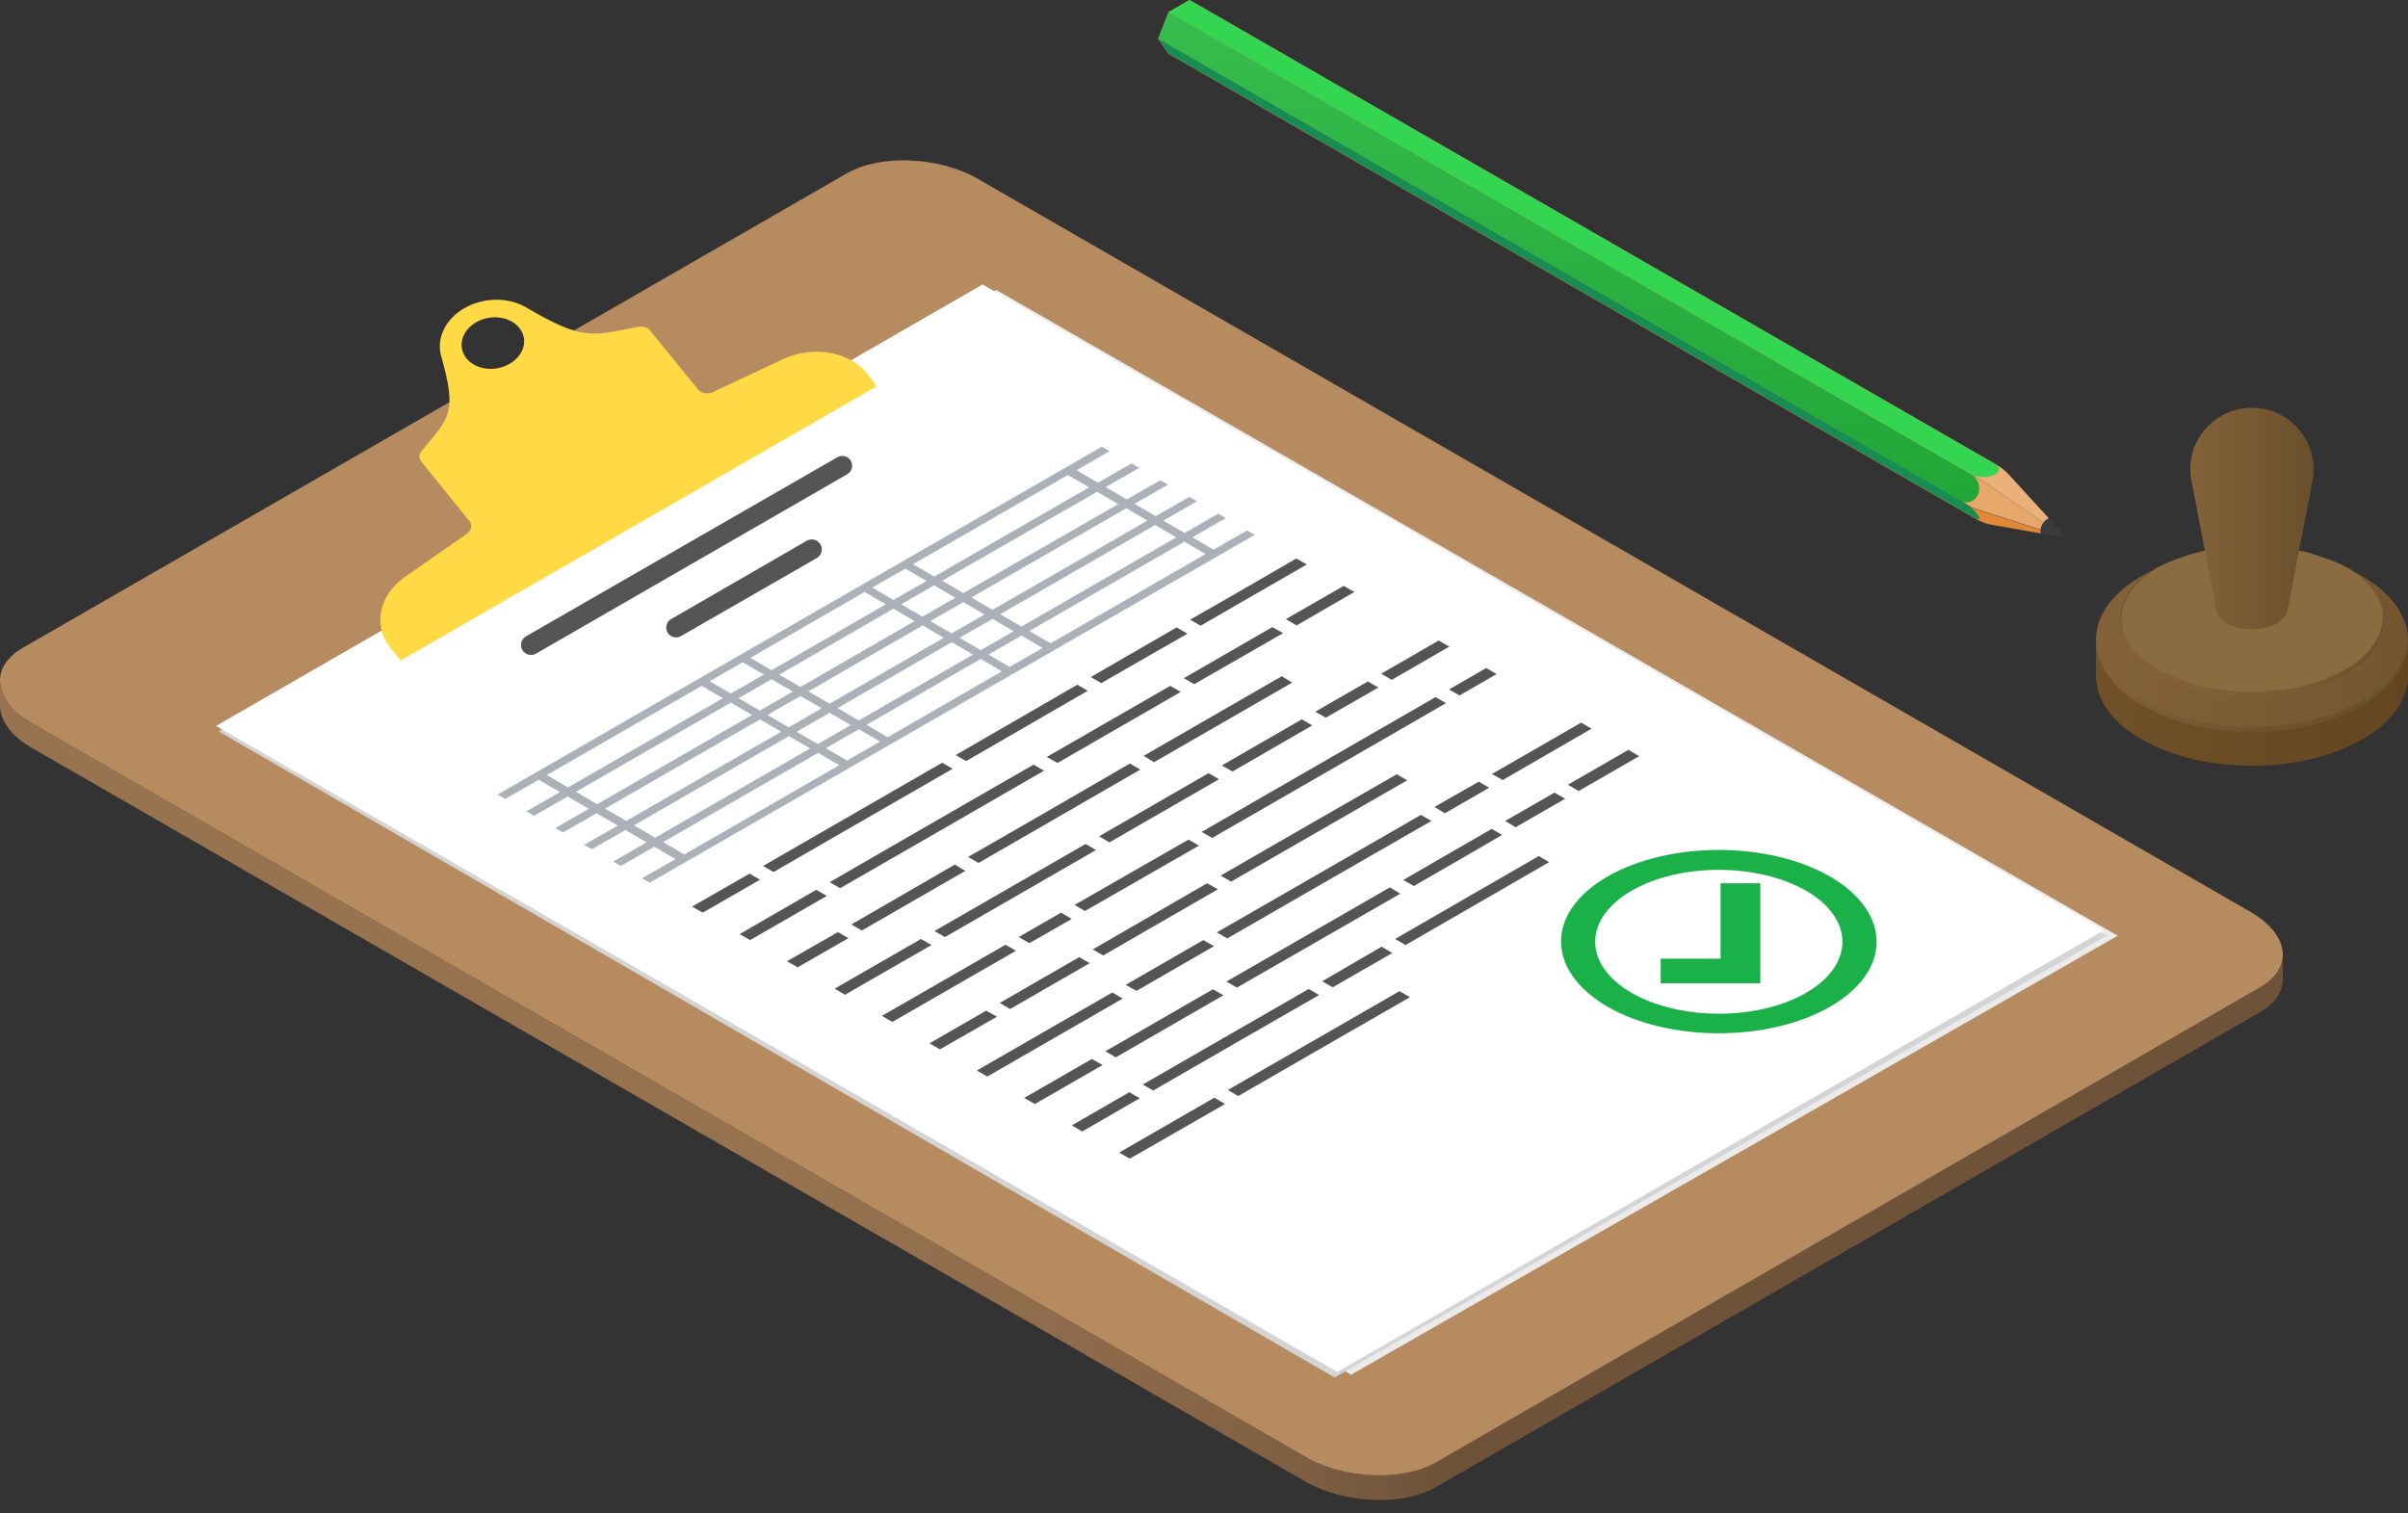 <svg width="183" height="115" viewBox="0 0 183 115" fill="none" xmlns="http://www.w3.org/2000/svg">
<rect x="0" y="0" width="183" height="115" fill="#333333" stroke="none"/>
<path d="M173.485 72.559V74.437C173.485 75.376 172.92 76.252 171.77 76.92L109.139 113.021C106.588 114.482 102.155 114.315 99.206 112.604L2.426 56.845C0.816 55.927 0 54.738 0 53.611V51.733C0 51.9 0.021 52.087 0.063 52.255C0.272 53.214 1.067 54.174 2.426 54.967L99.206 110.726C102.134 112.416 106.588 112.604 109.139 111.143L171.77 75.063C172.711 74.52 173.255 73.832 173.422 73.101C173.464 72.913 173.485 72.746 173.485 72.559Z" fill="url(#paint0_linear)"/>
<path d="M173.485 72.558C173.485 72.725 173.464 72.892 173.422 73.08C173.255 73.811 172.711 74.499 171.77 75.042L109.139 111.143C106.588 112.604 102.155 112.437 99.206 110.725L2.426 54.967C1.067 54.195 0.272 53.214 0.063 52.254C0.021 52.087 0 51.9 0 51.733C0 50.794 0.565 49.917 1.715 49.249L64.367 13.169C66.918 11.708 71.351 11.896 74.3 13.586L171.059 69.324C172.67 70.263 173.485 71.453 173.485 72.558Z" fill="#B78B60"/>
<path d="M102.678 104.487L17.462 55.594L75.722 22.038L160.938 71.119L102.678 104.487Z" fill="#EBEBEB"/>
<path d="M101.423 104.695L16.625 55.594L74.885 22.038L160.102 71.119L101.423 104.695Z" fill="#D4D4D4"/>
<path d="M101.632 104.278L16.416 55.176L74.677 21.621L159.893 70.702L101.632 104.278Z" fill="white"/>
<path d="M130.756 72.863H126.207V74.735H133.779V67.135H130.756V72.863Z" fill="#1AB248"/>
<path d="M122.143 66.635C117.465 69.345 117.465 73.766 122.143 76.502C126.822 79.213 134.427 79.213 139.105 76.502C143.784 73.792 143.784 69.371 139.105 66.635C134.427 63.924 126.822 63.924 122.143 66.635ZM137.276 75.45C133.617 77.581 127.658 77.581 123.973 75.45C120.314 73.319 120.314 69.845 123.973 67.714C127.632 65.582 133.591 65.582 137.276 67.714C140.935 69.845 140.935 73.319 137.276 75.45Z" fill="#1AB248"/>
<path d="M81.452 85.538L82.247 85.998L86.617 83.472L85.823 83.013L81.452 85.538Z" fill="#555555"/>
<path d="M87.641 82.888C89.231 81.97 98.662 76.523 100.251 75.626L99.457 75.167C99.08 75.376 87.202 82.22 86.847 82.429L87.641 82.888Z" fill="#555555"/>
<path d="M92.284 83.431L85.049 87.605L85.864 88.064L93.1 83.911L92.284 83.431Z" fill="#555555"/>
<path d="M104.998 71.954L100.481 74.583L101.276 75.042L105.814 72.434L104.998 71.954Z" fill="#555555"/>
<path d="M93.309 82.847L94.103 83.306C95.149 82.701 106.734 76.023 107.152 75.793L106.358 75.334C105.918 75.585 94.291 82.283 93.309 82.847Z" fill="#555555"/>
<path d="M106.818 71.828C108.073 71.098 116.626 66.173 117.734 65.526L116.939 65.067C115.831 65.714 107.195 70.68 106.023 71.369L106.818 71.828Z" fill="#555555"/>
<path d="M56.964 66.403L52.594 68.907L53.409 69.366L57.759 66.862L56.964 66.403Z" fill="#555555"/>
<path d="M62.025 67.634L56.211 70.994L57.006 71.453L62.84 68.093L62.025 67.634Z" fill="#555555"/>
<path d="M63.676 70.848L59.808 73.06L60.623 73.519L64.471 71.307L63.676 70.848Z" fill="#555555"/>
<path d="M65.496 70.722L73.359 66.194L72.564 65.714L64.701 70.263L65.496 70.722Z" fill="#555555"/>
<path d="M69.992 71.369L63.426 75.146L64.22 75.605L70.787 71.828L69.992 71.369Z" fill="#555555"/>
<path d="M90.444 47.1L91.239 47.559C92.117 47.038 98.056 43.636 99.311 42.906L98.516 42.447C97.282 43.177 91.344 46.599 90.444 47.1Z" fill="#555555"/>
<path d="M81.87 52.045L72.627 57.388L73.422 57.847L82.665 52.505L81.87 52.045Z" fill="#555555"/>
<path d="M89.419 47.685L82.894 51.462L83.689 51.921L90.235 48.165L89.419 47.685Z" fill="#555555"/>
<path d="M72.397 58.432L71.602 57.972C70.891 58.39 58.699 65.401 57.988 65.819L58.783 66.278C59.599 65.798 71.686 58.849 72.397 58.432Z" fill="#555555"/>
<path d="M98.537 47.538L102.929 44.992L102.113 44.533L97.722 47.058L98.537 47.538Z" fill="#555555"/>
<path d="M88.938 52.129L79.549 57.534L80.364 57.993L89.733 52.589L88.938 52.129Z" fill="#555555"/>
<path d="M96.697 47.664L89.963 51.545L90.757 52.004L97.512 48.123L96.697 47.664Z" fill="#555555"/>
<path d="M63.05 67.05L63.844 67.509C64.472 67.154 78.274 59.204 79.34 58.578L78.546 58.118C77.814 58.536 63.719 66.653 63.05 67.05Z" fill="#555555"/>
<path d="M87.705 57.931L98.203 51.879L97.408 51.399L86.91 57.451L87.705 57.931Z" fill="#555555"/>
<path d="M73.568 65.13L74.363 65.589C75.095 65.172 85.948 58.912 86.659 58.494L85.865 58.035C85.488 58.265 74.844 64.421 73.568 65.13Z" fill="#555555"/>
<path d="M105.773 51.67L110.143 49.145L109.328 48.686L104.957 51.211L105.773 51.67Z" fill="#555555"/>
<path d="M92.849 58.181L93.664 58.64L99.729 55.134L98.934 54.675L92.849 58.181Z" fill="#555555"/>
<path d="M91.845 58.766L83.522 63.565L84.317 64.024L92.64 59.225L91.845 58.766Z" fill="#555555"/>
<path d="M83.292 64.608L82.497 64.149C82.037 64.42 71.456 70.513 71.017 70.764L71.811 71.223C72.25 70.972 82.832 64.879 83.292 64.608Z" fill="#555555"/>
<path d="M100.754 54.55L104.748 52.255L103.953 51.795L99.959 54.091L100.754 54.55Z" fill="#555555"/>
<path d="M80.636 69.366L77.416 71.223L78.232 71.682L81.452 69.846L80.636 69.366Z" fill="#555555"/>
<path d="M82.456 69.241L91.113 64.274L90.319 63.815L81.661 68.782L82.456 69.241Z" fill="#555555"/>
<path d="M76.412 71.808C75.638 72.246 68.528 76.357 67.022 77.212L67.817 77.671C69.302 76.816 76.433 72.705 77.207 72.267L76.412 71.808Z" fill="#555555"/>
<path d="M91.74 67.133L83.041 72.162L83.836 72.621L92.556 67.592L91.74 67.133Z" fill="#555555"/>
<path d="M76.767 76.691L82.811 73.206L82.016 72.747L75.973 76.231L76.767 76.691Z" fill="#555555"/>
<path d="M74.948 76.816L70.641 79.299L71.435 79.758L75.764 77.275L74.948 76.816Z" fill="#555555"/>
<path d="M91.447 71.453L85.55 74.854L86.365 75.313L92.263 71.912L91.447 71.453Z" fill="#555555"/>
<path d="M84.526 75.438C83.313 76.127 75.45 80.676 74.237 81.365L75.032 81.824C77.249 80.551 83.041 77.212 85.321 75.897L84.526 75.438Z" fill="#555555"/>
<path d="M84.798 80.364L92.974 75.647L92.18 75.188L84.003 79.904L84.798 80.364Z" fill="#555555"/>
<path d="M105.626 67.446L93.204 74.604L93.999 75.063L106.42 67.926L105.626 67.446Z" fill="#555555"/>
<path d="M82.978 80.489L77.834 83.452L78.65 83.911L83.794 80.948L82.978 80.489Z" fill="#555555"/>
<path d="M109.097 52.984C108.888 53.11 91.531 63.105 91.322 63.23L92.117 63.69C92.514 63.46 107.968 54.57 109.892 53.444L109.097 52.984Z" fill="#555555"/>
<path d="M110.917 52.86L113.74 51.232L112.945 50.773L110.122 52.401L110.917 52.86Z" fill="#555555"/>
<path d="M92.765 66.549L93.559 67.008C94.061 66.716 106.295 59.683 106.943 59.308L106.148 58.849C105.437 59.245 93.517 66.111 92.765 66.549Z" fill="#555555"/>
<path d="M107.988 61.937C107.486 62.229 92.911 70.618 92.472 70.868L93.266 71.328C93.915 70.952 108.218 62.709 108.783 62.396L107.988 61.937Z" fill="#555555"/>
<path d="M112.38 59.412L109.014 61.332L109.808 61.812L113.175 59.871L112.38 59.412Z" fill="#555555"/>
<path d="M114.199 59.287L120.954 55.385L120.159 54.925L113.384 58.828L114.199 59.287Z" fill="#555555"/>
<path d="M119.972 60.122L124.572 57.472L123.757 56.992L119.156 59.642L119.972 60.122Z" fill="#555555"/>
<path d="M115.182 62.876L118.946 60.706L118.131 60.247L114.388 62.396L115.182 62.876Z" fill="#555555"/>
<path d="M113.363 63.001C111.816 63.898 108.177 65.985 106.65 66.882L107.445 67.342C107.842 67.112 113.468 63.877 114.158 63.46L113.363 63.001Z" fill="#555555"/>
<path d="M64.382 34.749C64.884 35.034 64.886 35.757 64.386 36.045L40.739 49.678C40.504 49.813 40.215 49.814 39.98 49.679C39.472 49.387 39.471 48.653 39.98 48.361L63.641 34.751C63.87 34.619 64.152 34.618 64.382 34.749Z" fill="#555555"/>
<path d="M62.07 41.099C62.578 41.391 62.578 42.125 62.07 42.417L51.751 48.348C51.522 48.48 51.239 48.48 51.009 48.35C50.507 48.064 50.505 47.342 51.005 47.053L61.311 41.1C61.546 40.965 61.835 40.965 62.07 41.099Z" fill="#555555"/>
<path d="M84.317 34.287L83.731 33.953L37.809 60.393L38.394 60.727L40.945 59.266L42.556 60.205L40.004 61.666L40.59 62L43.141 60.539L44.751 61.478L42.2 62.939L42.786 63.273L45.337 61.812L46.947 62.751L44.396 64.212L44.981 64.546L47.533 63.085L49.143 64.024L46.592 65.484L47.177 65.818L49.728 64.358L51.339 65.297L48.787 66.757L49.373 67.091L95.358 40.652L94.773 40.318L92.221 41.779L90.611 40.84L93.162 39.379L92.577 39.045L90.026 40.506L88.415 39.567L90.967 38.106L90.381 37.772L87.83 39.233L86.22 38.294L88.771 36.833L88.185 36.499L85.634 37.96L84.024 37.021L86.575 35.56L85.99 35.226L83.438 36.687L81.828 35.748L84.317 34.287ZM65.266 55.426L66.876 56.365L64.367 57.805L62.757 56.866L65.266 55.426ZM63.049 54.174L64.659 55.113L62.15 56.553L60.54 55.614L63.049 54.174ZM60.833 52.901L62.443 53.84L59.933 55.28L58.323 54.341L60.833 52.901ZM58.637 51.628L60.247 52.567L57.738 54.007L56.127 53.068L58.637 51.628ZM55.542 52.714L53.932 51.775L56.441 50.335L58.051 51.274L55.542 52.714ZM74.53 50.084L76.14 51.023L67.462 56.032L65.851 55.092L74.53 50.084ZM65.266 54.759L63.656 53.819L72.334 48.811L73.944 49.75L65.266 54.759ZM63.049 53.486L61.439 52.547L70.118 47.538L71.728 48.477L63.049 53.486ZM60.833 52.213L59.222 51.274L67.901 46.265L69.511 47.205L60.833 52.213ZM58.637 50.94L57.027 50.001L65.705 44.992L67.315 45.931L58.637 50.94ZM77.625 48.31L79.235 49.249L76.726 50.689L75.115 49.75L77.625 48.31ZM75.429 47.038L77.039 47.977L74.53 49.416L72.92 48.477L75.429 47.038ZM73.212 45.765L74.823 46.704L72.313 48.144L70.703 47.205L73.212 45.765ZM70.996 44.492L72.606 45.431L70.097 46.871L68.486 45.931L70.996 44.492ZM67.901 45.598L66.291 44.659L68.8 43.219L70.41 44.158L67.901 45.598ZM90.005 41.174L91.615 42.113L79.841 48.895L78.231 47.956L90.005 41.174ZM77.625 47.622L76.015 46.683L87.788 39.901L89.398 40.84L77.625 47.622ZM75.429 46.349L73.819 45.41L85.592 38.628L87.203 39.567L75.429 46.349ZM83.376 37.376L84.986 38.315L73.212 45.076L71.602 44.137L83.376 37.376ZM81.159 36.103L82.769 37.042L70.996 43.824L69.385 42.885L81.159 36.103ZM49.791 63.669L48.181 62.73L59.954 55.948L61.565 56.887L49.791 63.669ZM47.595 62.396L45.985 61.457L57.758 54.675L59.369 55.614L47.595 62.396ZM45.379 61.123L43.769 60.184L55.542 53.402L57.152 54.341L45.379 61.123ZM43.162 59.85L41.552 58.911L53.325 52.129L54.935 53.068L43.162 59.85ZM52.008 64.942L50.398 64.003L62.171 57.221L63.781 58.16L52.008 64.942Z" fill="#ACB0B8"/>
<path d="M65.892 28.382C64.533 26.712 61.773 26.233 59.514 27.297L54.182 29.801C53.785 29.989 53.283 29.905 53.053 29.613L49.393 25.106C49.205 24.876 48.849 24.772 48.515 24.834C44.96 25.523 44.374 25.94 39.962 23.353C38.644 22.581 36.783 22.581 35.298 23.415C33.814 24.271 33.165 25.732 33.521 27.046C34.776 31.47 34.127 31.741 32.036 34.287C31.827 34.538 31.827 34.851 32.015 35.08L35.675 39.609C35.926 39.901 35.821 40.318 35.487 40.569L30.781 43.845C28.795 45.222 28.314 47.559 29.673 49.249L30.447 50.209L39.857 44.784L57.214 34.788L66.624 29.363L65.892 28.382ZM36.177 24.5C37.285 23.854 38.749 24.041 39.46 24.918C40.171 25.794 39.836 27.005 38.728 27.651C37.62 28.298 36.156 28.111 35.445 27.234C34.755 26.358 35.068 25.147 36.177 24.5Z" fill="#FFDA44"/>
<path d="M183 48.624V51.378C183 53.131 181.85 54.884 179.529 56.199C177.208 57.534 174.175 58.202 171.143 58.202C168.111 58.202 165.079 57.534 162.757 56.199C160.436 54.863 159.286 53.11 159.286 51.378V48.624C159.286 50.377 160.436 52.109 162.757 53.444C165.079 54.78 168.111 55.447 171.143 55.447C174.175 55.447 177.208 54.78 179.529 53.444C181.85 52.129 183 50.377 183 48.624Z" fill="url(#paint1_linear)"/>
<path d="M183 48.623C183 50.376 181.85 52.108 179.529 53.444C177.208 54.779 174.175 55.447 171.143 55.447C168.111 55.447 165.079 54.779 162.757 53.444C160.436 52.108 159.286 50.355 159.286 48.623C159.286 47.955 159.453 47.288 159.788 46.641C160.332 45.597 161.315 44.617 162.757 43.782C162.988 43.636 163.238 43.511 163.489 43.385C162.339 44.178 161.607 45.117 161.315 46.098C160.792 47.872 161.733 49.75 164.096 51.106C167.985 53.339 174.28 53.339 178.17 51.106C180.533 49.75 181.474 47.872 180.951 46.098C180.658 45.117 179.947 44.178 178.776 43.385C179.027 43.511 179.278 43.636 179.508 43.782C180.658 44.45 181.536 45.222 182.101 46.036C182.247 46.223 182.352 46.432 182.456 46.641C182.833 47.288 183 47.955 183 48.623Z" fill="url(#paint2_linear)"/>
<path d="M178.191 51.127C174.301 53.36 168.006 53.36 164.117 51.127C161.754 49.771 160.813 47.893 161.336 46.119C161.628 45.138 162.339 44.199 163.51 43.406C164.242 42.906 165.121 42.593 165.978 42.3C169.157 41.173 173.172 41.173 176.35 42.3C177.208 42.593 178.086 42.906 178.818 43.406C179.989 44.199 180.7 45.138 180.993 46.119C181.495 47.893 180.554 49.771 178.191 51.127Z" fill="#8B6C41"/>
<path d="M166.458 35.665C166.458 33.077 168.549 30.991 171.142 30.991C173.735 30.991 175.827 33.098 175.827 35.665C175.827 35.957 175.806 36.27 175.743 36.541L173.84 46.433C173.777 46.767 173.505 47.1 173.066 47.372C172 47.977 170.285 47.977 169.218 47.372C168.758 47.1 168.507 46.787 168.445 46.433L166.542 36.541C166.479 36.27 166.458 35.957 166.458 35.665Z" fill="url(#paint3_linear)"/>
<path d="M152.636 36.04C152.447 35.832 152.092 35.54 151.841 35.394L90.402 0.002L88.812 0.92L150.712 36.583L155.312 39.713C155.396 39.609 155.48 39.525 155.584 39.463C155.626 39.442 155.668 39.421 155.71 39.4L152.636 36.04Z" fill="#EAB17B"/>
<path d="M155.312 39.713L150.711 36.583L88.812 0.92L88.018 2.944L149.917 38.607L155.082 40.256C155.103 40.068 155.187 39.88 155.312 39.713Z" fill="#E8A76A"/>
<path d="M155.124 40.547C155.103 40.485 155.082 40.422 155.082 40.339C155.082 40.318 155.082 40.297 155.082 40.276L149.917 38.628L88.018 2.965L88.812 4.092L150.272 39.504C150.523 39.65 150.941 39.796 151.213 39.859L155.124 40.547Z" fill="#E08837"/>
<path d="M88.018 2.944L148.955 38.044C149.478 38.357 150.105 38.127 150.335 37.564C150.544 37.021 150.314 36.333 149.791 36.04L88.812 0.92L88.018 2.944Z" fill="url(#paint4_linear)"/>
<path d="M88.018 2.944L88.812 4.071L150.063 39.358C150.419 39.567 150.523 39.463 150.293 39.108C150.105 38.837 149.708 38.461 149.415 38.294L88.018 2.944Z" fill="#178D54"/>
<path d="M88.812 0.92L90.402 0.002L151.653 35.289C152.008 35.498 152.008 35.832 151.653 36.04C151.151 36.333 150.314 36.333 149.812 36.04L88.812 0.92Z" fill="#34D550"/>
<path d="M155.709 39.4C155.668 39.421 155.626 39.421 155.584 39.463C155.479 39.525 155.396 39.609 155.312 39.713C155.187 39.88 155.103 40.089 155.082 40.276C155.082 40.297 155.082 40.318 155.082 40.339C155.082 40.422 155.103 40.485 155.124 40.548L157.09 40.903L155.709 39.4Z" fill="#3B3B3B"/>
<path d="M183 48.624C183 48.624 183 48.749 183 48.958C182.979 49.166 182.958 49.5 182.833 49.897C182.707 50.293 182.519 50.752 182.184 51.232C181.871 51.712 181.431 52.192 180.888 52.651C180.344 53.11 179.696 53.548 178.985 53.903C178.253 54.279 177.458 54.613 176.622 54.863C175.764 55.114 174.886 55.322 173.966 55.447C173.046 55.573 172.105 55.635 171.164 55.656C170.223 55.656 169.282 55.593 168.362 55.447C167.441 55.322 166.542 55.114 165.706 54.863C164.848 54.613 164.054 54.279 163.343 53.903C162.987 53.715 162.632 53.507 162.318 53.319C162.004 53.11 161.691 52.881 161.419 52.651C160.875 52.192 160.436 51.712 160.122 51.232C159.809 50.752 159.599 50.293 159.474 49.897C159.348 49.5 159.328 49.166 159.307 48.958C159.307 48.749 159.307 48.624 159.307 48.624C159.307 48.624 159.307 48.749 159.328 48.958C159.369 49.166 159.411 49.5 159.537 49.876C159.662 50.251 159.892 50.71 160.227 51.149C160.561 51.608 161.001 52.046 161.544 52.484C161.816 52.693 162.109 52.901 162.423 53.089C162.757 53.277 163.071 53.465 163.447 53.632C164.158 53.966 164.953 54.279 165.768 54.508C166.605 54.738 167.483 54.926 168.382 55.051C169.282 55.176 170.202 55.239 171.143 55.239C172.063 55.239 172.983 55.176 173.882 55.051C174.781 54.926 175.66 54.759 176.496 54.508C177.333 54.279 178.106 53.966 178.817 53.632C179.528 53.277 180.177 52.901 180.72 52.463C181.264 52.046 181.703 51.587 182.038 51.128C182.372 50.669 182.582 50.23 182.728 49.855C182.874 49.479 182.916 49.145 182.937 48.937C183 48.749 183 48.624 183 48.624Z" fill="url(#paint5_linear)"/>
<path d="M161.336 46.119C161.231 46.62 161.273 46.391 161.231 46.766C161.231 47.079 161.231 47.1 161.252 47.246C161.378 48.916 162.779 50.209 164.242 51.002C166.334 52.004 167.923 52.505 171.143 52.588C174.406 52.505 175.911 52.025 178.044 51.002C179.508 50.23 180.909 48.874 181.056 47.246C181.077 47.079 181.077 47.058 181.077 46.766C181.035 46.37 181.077 46.599 180.972 46.119C180.972 46.119 180.993 46.224 181.056 46.411C181.118 46.62 181.16 47.038 181.139 47.267C181.139 47.643 181.056 48.102 180.847 48.582C180.366 49.709 179.299 50.689 178.212 51.295C175.765 52.547 174.134 52.922 171.143 53.027C168.216 52.943 166.585 52.588 164.096 51.295C163.009 50.669 161.942 49.73 161.461 48.582C161.147 47.831 161.147 47.309 161.189 46.766C161.21 46.62 161.231 46.495 161.252 46.411C161.294 46.224 161.336 46.119 161.336 46.119Z" fill="url(#paint6_linear)"/>
<defs>
<linearGradient id="paint0_linear" x1="0" y1="82.874" x2="173.489" y2="82.874" gradientUnits="userSpaceOnUse">
<stop stop-color="#987350"/>
<stop offset="0.337" stop-color="#96724F"/>
<stop offset="0.458" stop-color="#8F6C4B"/>
<stop offset="0.544" stop-color="#846345"/>
<stop offset="0.614" stop-color="#73573C"/>
<stop offset="0.629" stop-color="#6E5339"/>
<stop offset="1" stop-color="#6E5339"/>
</linearGradient>
<linearGradient id="paint1_linear" x1="159.297" y1="53.422" x2="183.004" y2="53.422" gradientUnits="userSpaceOnUse">
<stop stop-color="#715128"/>
<stop offset="1" stop-color="#634521"/>
</linearGradient>
<linearGradient id="paint2_linear" x1="159.297" y1="49.433" x2="183.004" y2="49.433" gradientUnits="userSpaceOnUse">
<stop stop-color="#836238"/>
<stop offset="1" stop-color="#735631"/>
</linearGradient>
<linearGradient id="paint3_linear" x1="166.448" y1="39.404" x2="175.834" y2="39.404" gradientUnits="userSpaceOnUse">
<stop stop-color="#836238"/>
<stop offset="1" stop-color="#6B502E"/>
</linearGradient>
<linearGradient id="paint4_linear" x1="119.215" y1="0.92" x2="119.215" y2="38.184" gradientUnits="userSpaceOnUse">
<stop stop-color="#36BD4D"/>
<stop offset="1" stop-color="#21A637"/>
</linearGradient>
<linearGradient id="paint5_linear" x1="159.296" y1="52.147" x2="183.004" y2="52.147" gradientUnits="userSpaceOnUse">
<stop stop-color="#836238"/>
<stop offset="0.209" stop-color="#795B34"/>
<stop offset="0.58" stop-color="#6F532F"/>
<stop offset="1" stop-color="#6B502E"/>
</linearGradient>
<linearGradient id="paint6_linear" x1="161.168" y1="49.575" x2="181.142" y2="49.575" gradientUnits="userSpaceOnUse">
<stop stop-color="#836238"/>
<stop offset="0.414" stop-color="#7F5F36"/>
<stop offset="0.801" stop-color="#745732"/>
<stop offset="1" stop-color="#6B502E"/>
</linearGradient>
</defs>
</svg>
